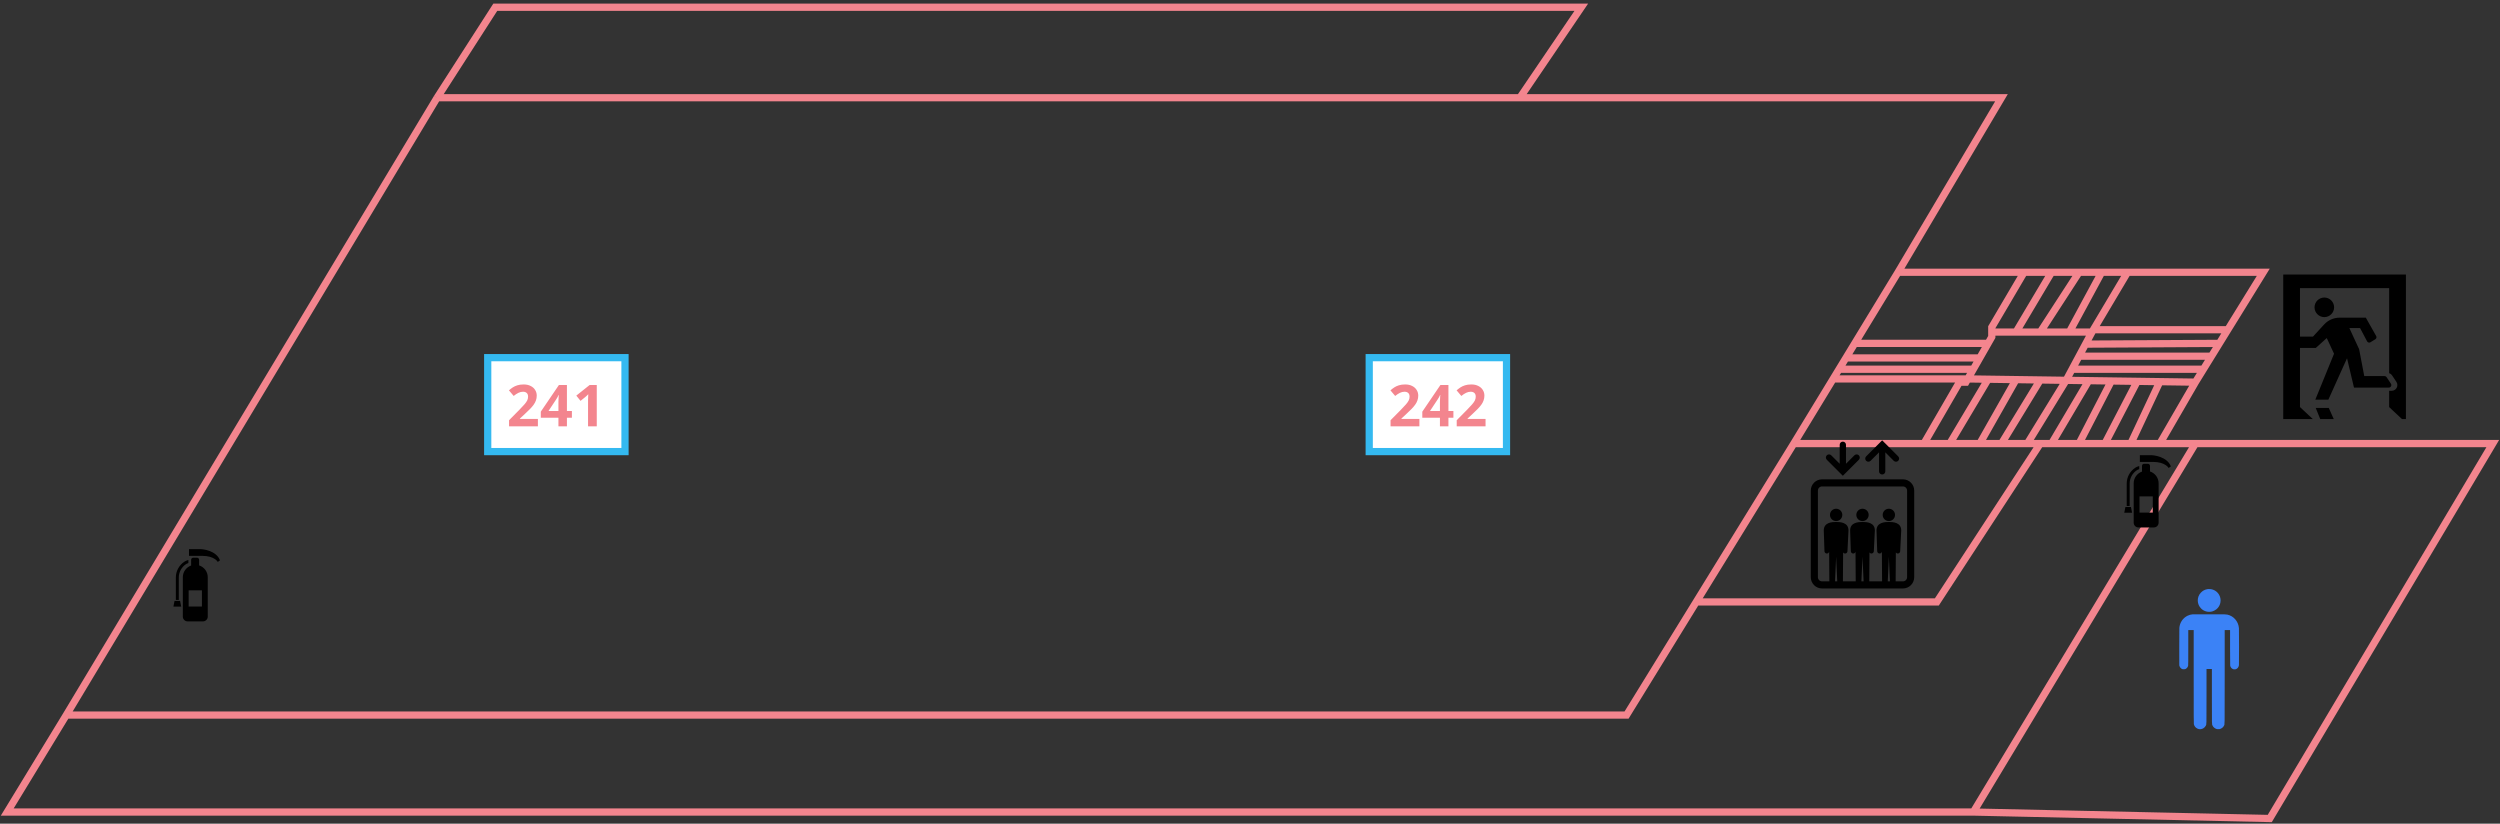 <svg width="346" height="114" viewBox="0 0 346 114" fill="none" xmlns="http://www.w3.org/2000/svg">
<rect x="0" y="0" width="346" height="114" fill="#333333" stroke="none"/>
<path d="M210.352 13.525L218.852 1H68.547L60.495 13.525M210.352 13.525H277.005L262.691 37.681M210.352 13.525H169.198H60.495M262.691 37.681H280.137M262.691 37.681L255.475 49.536M298.925 61.39L303.845 52.891M298.925 61.39H294.899M298.925 61.39H303.845M60.495 13.525L9.175 98.966M9.175 98.966L1 112.386H273.107M9.175 98.966H117.816H225.114L234.758 83.309M234.758 83.309H268.059L282.373 61.39M234.758 83.309L248.259 61.39M282.373 61.39H280.584M282.373 61.39H283.939M248.259 61.39H266.269M248.259 61.39L253.705 52.443M266.269 61.39L271.19 52.891H272.085L272.34 52.443M266.269 61.39H269.848M280.137 37.681L275.663 45.286V45.957M280.137 37.681H283.939M275.663 45.957V46.628L275.152 47.523M275.663 45.957H279.018M289.531 45.957H286.399M289.531 45.957L288.636 47.627M289.531 45.957L289.722 45.634M294.451 37.681H313.239L308.327 45.634M294.451 37.681H290.873M294.451 37.681L289.722 45.634M290.873 37.681L286.399 45.957M290.873 37.681H287.741M286.399 45.957H282.373M282.373 45.957L287.741 37.681M282.373 45.957H279.018M287.741 37.681H283.939M279.018 45.957L283.939 37.681M256.875 47.523H275.152M275.152 47.523L274.002 49.536M255.475 49.536H274.002M255.475 49.536L254.522 51.101M274.002 49.536L273.107 51.101M254.522 51.101H273.107M254.522 51.101L253.705 52.443M273.107 51.101L272.34 52.443M253.705 52.443H272.34M272.34 52.443L275.152 52.483M303.845 52.891L298.925 52.821M303.845 52.891L304.95 51.101M269.848 61.39L275.152 52.483M269.848 61.39H274.002M275.152 52.483L279.018 52.538M274.002 61.39L279.018 52.538M274.002 61.39H277.005M279.018 52.538L282.373 52.586M277.005 61.39L282.373 52.586M277.005 61.39H280.584M282.373 52.586L285.952 52.637M280.584 61.39L285.952 52.637M285.952 52.637L289.083 52.681M285.952 52.637L286.774 51.101M283.939 61.39L289.083 52.681M283.939 61.39H287.741M289.083 52.681L292.215 52.726M287.741 61.39L292.215 52.726M287.741 61.39H291.32M292.215 52.726L295.793 52.776M291.32 61.39L295.793 52.776M291.32 61.39H294.899M295.793 52.776L298.925 52.821M294.899 61.39L298.925 52.821M286.774 51.101H304.95M286.774 51.101L287.741 49.297M304.95 51.101L306.065 49.297M287.741 49.297H306.065M287.741 49.297L288.636 47.627M306.065 49.297L307.161 47.523M288.636 47.627L307.161 47.523M307.161 47.523L308.327 45.634M289.722 45.634H308.327M273.107 112.386L314.134 113.281L345 61.39H303.845M273.107 112.386L303.845 61.39" stroke="#F3858E"/>
<path d="M254.121 70.408C253.649 70.408 253.267 70.791 253.267 71.263C253.267 71.735 253.649 72.118 254.121 72.118C254.593 72.118 254.976 71.735 254.976 71.263C254.976 70.791 254.593 70.408 254.121 70.408Z" fill="black"/>
<path d="M257.77 70.408C257.298 70.408 256.915 70.791 256.915 71.263C256.915 71.735 257.298 72.118 257.77 72.118C258.242 72.118 258.625 71.735 258.625 71.263C258.625 70.791 258.242 70.408 257.77 70.408Z" fill="black"/>
<path d="M261.418 70.408C260.946 70.408 260.563 70.791 260.563 71.263C260.563 71.735 260.946 72.118 261.418 72.118C261.891 72.118 262.273 71.735 262.273 71.263C262.273 70.791 261.891 70.408 261.418 70.408Z" fill="black"/>
<path d="M263.367 66.339H252.173C251.313 66.339 250.612 67.039 250.612 67.899V79.884C250.612 80.744 251.313 81.444 252.173 81.444H263.367C264.227 81.444 264.927 80.744 264.927 79.884V67.899C264.927 67.039 264.227 66.339 263.367 66.339ZM253.969 80.46L254.121 77.034L254.273 80.46H253.969ZM257.617 80.46L257.77 77.034L257.922 80.46H257.617ZM261.266 80.46L261.419 77.034L261.571 80.46H261.266ZM263.942 79.884C263.942 80.202 263.684 80.46 263.367 80.46H262.357L262.385 76.46C262.448 76.552 262.551 76.614 262.671 76.608C262.854 76.6 262.996 76.444 262.987 76.26L263.129 73.415C263.129 72.296 261.995 72.241 261.419 72.241C260.842 72.241 259.708 72.296 259.708 73.415L259.804 76.26C259.795 76.444 259.936 76.6 260.12 76.608C260.28 76.616 260.414 76.506 260.452 76.356L260.48 80.46H258.708L258.736 76.46C258.799 76.552 258.902 76.614 259.022 76.608C259.205 76.6 259.347 76.444 259.339 76.26L259.48 73.415C259.48 72.296 258.346 72.241 257.77 72.241C257.193 72.241 256.059 72.296 256.059 73.415L256.155 76.26C256.146 76.444 256.287 76.6 256.471 76.608C256.632 76.616 256.765 76.506 256.803 76.356L256.831 80.46H255.06L255.087 76.46C255.15 76.552 255.253 76.614 255.373 76.608C255.557 76.6 255.698 76.444 255.69 76.26L255.831 73.415C255.831 72.296 254.698 72.241 254.121 72.241C253.545 72.241 252.411 72.296 252.411 73.415L252.506 76.26C252.497 76.444 252.639 76.6 252.822 76.608C252.983 76.616 253.116 76.506 253.154 76.356L253.182 80.46H252.173C251.855 80.46 251.597 80.201 251.597 79.884V67.899C251.597 67.582 251.855 67.323 252.173 67.323H263.367C263.684 67.323 263.942 67.582 263.942 67.899V79.884H263.942Z" fill="black"/>
<path d="M258.888 63.776L260.058 62.606V65.236C260.058 65.476 260.252 65.67 260.492 65.67C260.732 65.67 260.927 65.476 260.927 65.236V62.606L262.096 63.776C262.182 63.86 262.292 63.903 262.403 63.903C262.515 63.903 262.626 63.86 262.711 63.776C262.881 63.606 262.881 63.331 262.711 63.161L260.799 61.25L260.492 60.943L260.185 61.25L258.274 63.161C258.104 63.331 258.104 63.606 258.274 63.776C258.443 63.945 258.719 63.945 258.888 63.776Z" fill="black"/>
<path d="M254.741 65.542C254.741 65.542 254.741 65.542 254.741 65.542L255.048 65.849L255.355 65.542C255.355 65.542 255.355 65.542 255.355 65.542L257.266 63.63C257.436 63.461 257.436 63.185 257.266 63.016C257.097 62.846 256.822 62.846 256.652 63.016L255.483 64.186V61.556C255.483 61.316 255.288 61.122 255.048 61.122C254.808 61.122 254.614 61.316 254.614 61.556V64.186L253.444 63.016C253.274 62.846 252.999 62.846 252.829 63.016C252.66 63.185 252.66 63.461 252.829 63.63L254.741 65.542Z" fill="black"/>
<path d="M305.491 81.541C305.134 81.606 304.846 81.761 304.601 82.02C304.003 82.651 304.032 83.653 304.666 84.249C305.065 84.626 305.627 84.766 306.17 84.625C306.335 84.582 306.596 84.448 306.741 84.331C307.236 83.935 307.445 83.274 307.269 82.665C307.125 82.166 306.751 81.773 306.267 81.608C306.018 81.523 305.727 81.499 305.491 81.541Z" fill="#3B82F6"/>
<path d="M303.471 85.022C303.212 85.04 302.985 85.104 302.741 85.225C302.104 85.544 301.687 86.165 301.622 86.891C301.609 87.019 301.606 87.851 301.609 89.584L301.614 92.093L301.647 92.192C301.71 92.374 301.832 92.515 301.995 92.589C302.057 92.619 302.095 92.624 302.236 92.624C302.389 92.624 302.41 92.621 302.493 92.58C302.665 92.495 302.791 92.33 302.838 92.128C302.853 92.066 302.857 91.516 302.857 89.626V87.204H303.233H303.608V93.658C303.608 99.278 303.611 100.127 303.631 100.22C303.715 100.626 304.081 100.923 304.496 100.925C304.616 100.925 304.799 100.878 304.916 100.816C305.053 100.743 305.212 100.579 305.282 100.44C305.388 100.221 305.382 100.517 305.382 96.349V92.586H305.753H306.125V96.357C306.126 100.511 306.118 100.224 306.223 100.434C306.323 100.637 306.496 100.788 306.728 100.876C306.816 100.91 306.852 100.916 307.011 100.916C307.171 100.916 307.207 100.91 307.295 100.876C307.527 100.788 307.7 100.637 307.798 100.437C307.906 100.218 307.898 100.797 307.898 93.658V87.204H308.27H308.641V89.611C308.641 91.276 308.646 92.048 308.658 92.11C308.697 92.324 308.819 92.492 309.002 92.582C309.11 92.636 309.125 92.639 309.254 92.638C309.357 92.638 309.412 92.629 309.472 92.606C309.687 92.519 309.831 92.324 309.869 92.061C309.889 91.917 309.889 87.166 309.869 86.931C309.788 86.006 309.148 85.26 308.27 85.063C308.173 85.042 308.059 85.031 307.876 85.027C307.413 85.016 303.62 85.011 303.471 85.022Z" fill="#3B82F6"/>
<rect x="67.5" y="49.5" width="19" height="13" fill="white" stroke="#34B9F0"/>
<path d="M74.445 59H70.453V58.16L71.885 56.712C72.173 56.413 72.405 56.165 72.581 55.968C72.757 55.765 72.885 55.584 72.965 55.424C73.045 55.259 73.085 55.083 73.085 54.896C73.085 54.667 73.021 54.496 72.893 54.384C72.77 54.272 72.602 54.216 72.389 54.216C72.17 54.216 71.957 54.267 71.749 54.368C71.541 54.469 71.322 54.613 71.093 54.8L70.437 54.024C70.602 53.88 70.775 53.747 70.957 53.624C71.144 53.501 71.357 53.403 71.597 53.328C71.842 53.248 72.135 53.208 72.477 53.208C72.85 53.208 73.17 53.277 73.437 53.416C73.709 53.549 73.917 53.733 74.061 53.968C74.21 54.197 74.285 54.459 74.285 54.752C74.285 54.992 74.248 55.213 74.173 55.416C74.103 55.619 73.999 55.816 73.861 56.008C73.728 56.195 73.562 56.389 73.365 56.592C73.168 56.789 72.944 57.005 72.693 57.24L71.957 57.928V57.984H74.445V59ZM79.151 57.816H78.463V59H77.287V57.816H74.847V56.976L77.351 53.288H78.463V56.88H79.151V57.816ZM77.287 55.912C77.287 55.821 77.287 55.715 77.287 55.592C77.292 55.464 77.298 55.339 77.303 55.216C77.308 55.088 77.314 54.976 77.319 54.88C77.324 54.779 77.33 54.709 77.335 54.672H77.303C77.255 54.779 77.204 54.883 77.151 54.984C77.098 55.085 77.034 55.189 76.959 55.296L75.911 56.88H77.287V55.912ZM82.593 59H81.385V55.696C81.385 55.605 81.385 55.493 81.385 55.36C81.39 55.227 81.396 55.088 81.401 54.944C81.406 54.8 81.412 54.672 81.417 54.56C81.39 54.592 81.332 54.651 81.241 54.736C81.156 54.816 81.076 54.888 81.001 54.952L80.345 55.48L79.761 54.752L81.601 53.288H82.593V59Z" fill="#F3858E"/>
<rect x="189.5" y="49.5" width="19" height="13" fill="white" stroke="#34B9F0"/>
<path d="M196.445 59H192.453V58.16L193.885 56.712C194.173 56.413 194.405 56.165 194.581 55.968C194.757 55.765 194.885 55.584 194.965 55.424C195.045 55.259 195.085 55.083 195.085 54.896C195.085 54.667 195.021 54.496 194.893 54.384C194.77 54.272 194.602 54.216 194.389 54.216C194.17 54.216 193.957 54.267 193.749 54.368C193.541 54.469 193.322 54.613 193.093 54.8L192.437 54.024C192.602 53.88 192.775 53.747 192.957 53.624C193.143 53.501 193.357 53.403 193.597 53.328C193.842 53.248 194.135 53.208 194.477 53.208C194.85 53.208 195.17 53.277 195.437 53.416C195.709 53.549 195.917 53.733 196.061 53.968C196.21 54.197 196.285 54.459 196.285 54.752C196.285 54.992 196.247 55.213 196.173 55.416C196.103 55.619 195.999 55.816 195.861 56.008C195.727 56.195 195.562 56.389 195.365 56.592C195.167 56.789 194.943 57.005 194.693 57.24L193.957 57.928V57.984H196.445V59ZM201.151 57.816H200.463V59H199.287V57.816H196.847V56.976L199.351 53.288H200.463V56.88H201.151V57.816ZM199.287 55.912C199.287 55.821 199.287 55.715 199.287 55.592C199.292 55.464 199.298 55.339 199.303 55.216C199.308 55.088 199.314 54.976 199.319 54.88C199.324 54.779 199.33 54.709 199.335 54.672H199.303C199.255 54.779 199.204 54.883 199.151 54.984C199.098 55.085 199.034 55.189 198.959 55.296L197.911 56.88H199.287V55.912ZM205.601 59H201.609V58.16L203.041 56.712C203.329 56.413 203.561 56.165 203.737 55.968C203.913 55.765 204.041 55.584 204.121 55.424C204.201 55.259 204.241 55.083 204.241 54.896C204.241 54.667 204.177 54.496 204.049 54.384C203.926 54.272 203.758 54.216 203.545 54.216C203.326 54.216 203.113 54.267 202.905 54.368C202.697 54.469 202.478 54.613 202.249 54.8L201.593 54.024C201.758 53.88 201.932 53.747 202.113 53.624C202.3 53.501 202.513 53.403 202.753 53.328C202.998 53.248 203.292 53.208 203.633 53.208C204.006 53.208 204.326 53.277 204.593 53.416C204.865 53.549 205.073 53.733 205.217 53.968C205.366 54.197 205.441 54.459 205.441 54.752C205.441 54.992 205.404 55.213 205.329 55.416C205.26 55.619 205.156 55.816 205.017 56.008C204.884 56.195 204.718 56.389 204.521 56.592C204.324 56.789 204.1 57.005 203.849 57.24L203.113 57.928V57.984H205.601V59Z" fill="#F3858E"/>
<path d="M27.75 76C27.44 76 26.157 76 26.157 76V76.929C26.157 76.929 27.042 76.929 27.971 76.929C29.697 76.929 30.14 77.77 30.14 77.77C30.14 77.77 30.14 77.77 30.449 77.549C29.918 76.177 28.06 76 27.75 76Z" fill="black"/>
<path d="M24.157 83.167L24 83.958H25.08L24.923 83.167H24.157Z" fill="black"/>
<path d="M27.559 78.251V77.475C27.559 77.317 27.431 77.189 27.272 77.189H26.739C26.58 77.189 26.453 77.317 26.453 77.475V78.267C25.782 78.503 25.302 79.142 25.302 79.894V85.336C25.302 85.703 25.599 86 25.966 86H28.09C28.456 86 28.753 85.703 28.753 85.336V79.894C28.753 79.126 28.252 78.475 27.559 78.251ZM27.946 83.942H26.109V81.698H27.946V83.942Z" fill="black"/>
<path d="M24.745 79.925C24.745 79.169 25.132 78.476 25.746 78.074L25.748 78.073L25.748 78.073C25.751 78.07 25.875 77.992 26.071 77.926V77.5C25.747 77.587 25.542 77.72 25.523 77.733C25.522 77.733 25.522 77.733 25.522 77.733C25.522 77.733 25.52 77.734 25.52 77.735L25.52 77.735C24.794 78.212 24.337 79.03 24.337 79.925V83.027H24.745V79.925ZM25.751 78.071L25.749 78.073L25.749 78.073L25.751 78.071Z" fill="black"/>
<path d="M297.75 63C297.44 63 296.157 63 296.157 63V63.929C296.157 63.929 297.042 63.929 297.971 63.929C299.697 63.929 300.14 64.77 300.14 64.77C300.14 64.77 300.14 64.77 300.449 64.549C299.918 63.177 298.06 63 297.75 63Z" fill="black"/>
<path d="M294.157 70.167L294 70.958H295.08L294.923 70.167H294.157Z" fill="black"/>
<path d="M297.559 65.251V64.475C297.559 64.317 297.431 64.189 297.272 64.189H296.739C296.58 64.189 296.453 64.317 296.453 64.475V65.267C295.782 65.503 295.302 66.142 295.302 66.894V72.336C295.302 72.703 295.599 73 295.966 73H298.09C298.456 73 298.753 72.703 298.753 72.336V66.894C298.753 66.126 298.252 65.475 297.559 65.251ZM297.946 70.942H296.109V68.698H297.946V70.942Z" fill="black"/>
<path d="M294.745 66.925C294.745 66.169 295.132 65.476 295.746 65.074L295.748 65.073L295.748 65.073C295.751 65.07 295.875 64.992 296.071 64.926V64.5C295.747 64.587 295.542 64.72 295.522 64.733C295.522 64.733 295.522 64.733 295.522 64.733C295.522 64.733 295.52 64.734 295.52 64.735L295.52 64.735C294.794 65.212 294.337 66.03 294.337 66.925V70.027H294.745V66.925ZM295.751 65.071L295.749 65.073L295.749 65.073L295.751 65.071Z" fill="black"/>
<path d="M320.33 42.534C320.33 43.282 320.94 43.889 321.685 43.889C322.434 43.889 323.041 43.282 323.041 42.534C323.041 41.788 322.434 41.178 321.685 41.178C320.94 41.178 320.33 41.788 320.33 42.534Z" fill="black"/>
<path d="M321 56.46L320.502 56.458L320.503 56.46H320.496L321.119 57.995H322.99L322.302 56.46H321Z" fill="black"/>
<path d="M316.059 38H316.007H316V57.927V57.988V57.995H318.357L320.082 58L320.076 57.995H320.086L318.318 56.338V48.158H320.503L321.682 47.095L322.025 46.788L323.031 48.955L321.15 53.573L320.439 55.311H320.442L320.439 55.318H322.245L323.687 52.11L324.829 49.583L325.792 53.641H330.611C330.889 53.641 331.055 53.336 330.902 53.105L330.306 52.204C330.292 52.187 330.279 52.174 330.265 52.157C330.201 52.089 330.113 52.048 330.018 52.048H327.212L326.504 48.331L325.546 46.261L325.152 45.404H326.633L327.605 47.24C327.666 47.355 327.785 47.416 327.9 47.416C327.961 47.416 328.022 47.399 328.076 47.366L328.75 46.949C328.9 46.854 328.95 46.657 328.862 46.505L327.429 43.964H323.81C322.99 43.964 322.211 44.306 321.659 44.909L320.117 46.586H318.318V39.877H330.627H330.658V51.648C330.824 51.703 330.97 51.811 331.068 51.96L331.665 52.858C331.824 53.102 331.841 53.41 331.702 53.668C331.563 53.925 331.299 54.085 331.007 54.085H330.658V56.338L332.43 57.995H332.979V38H316.059Z" fill="black"/>
</svg>
